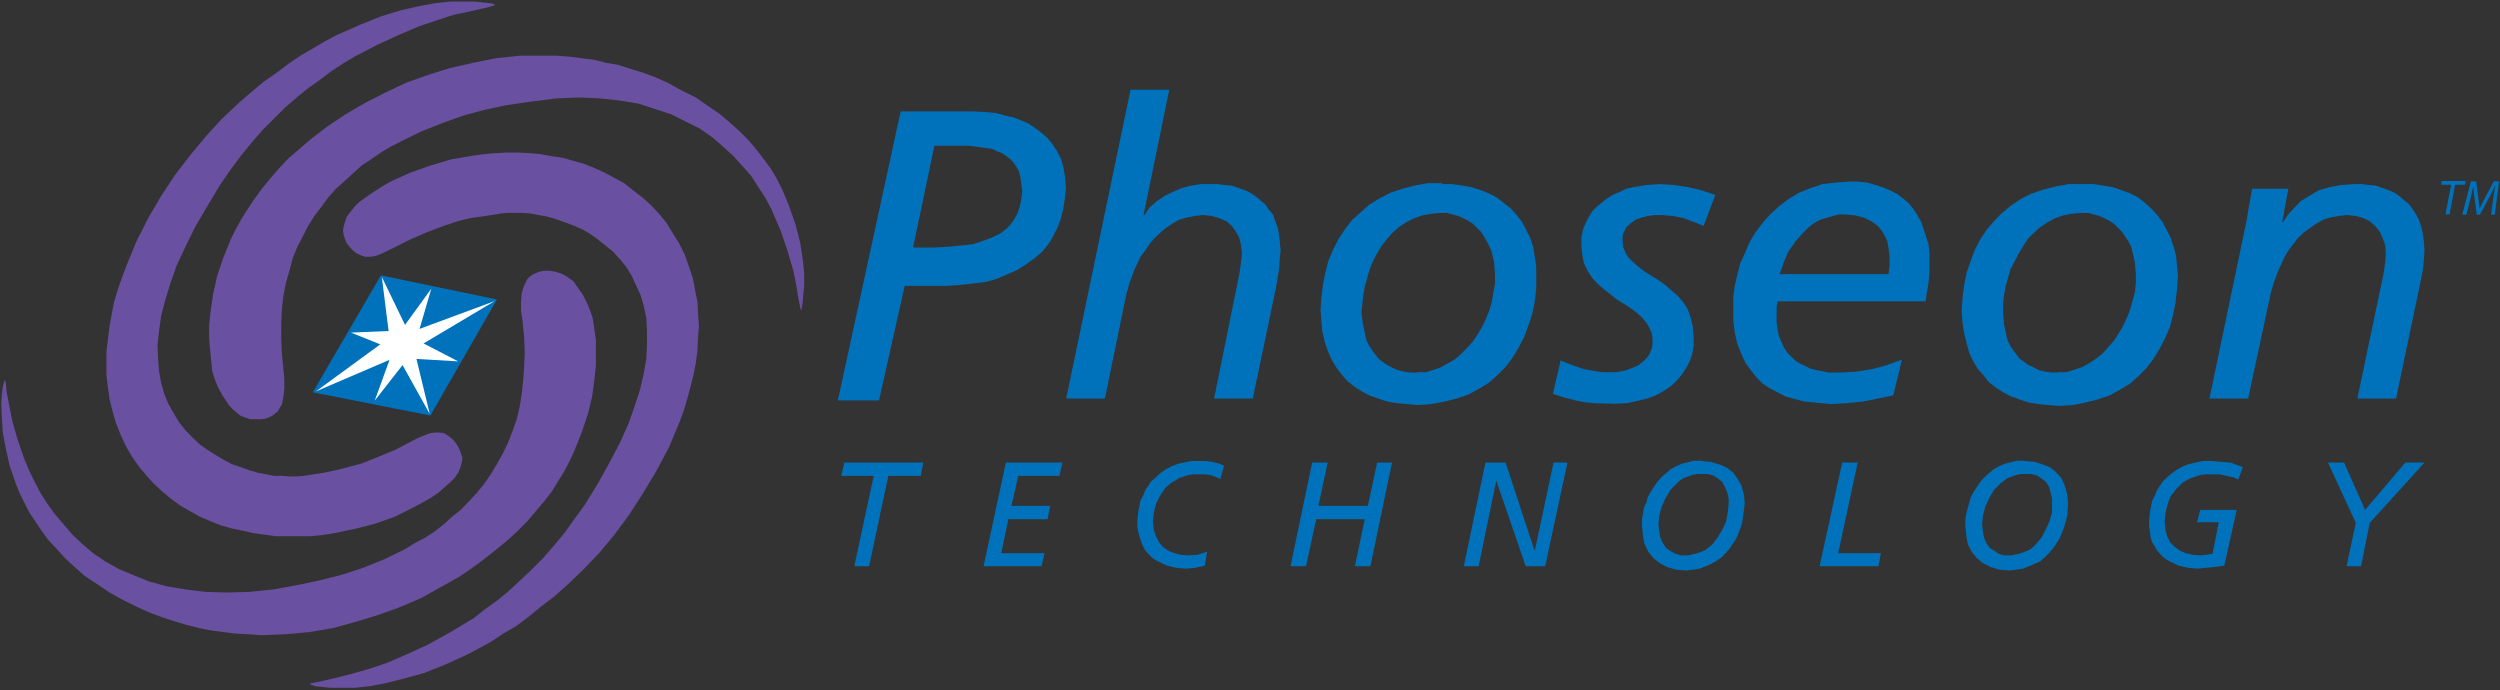 <?xml version="1.0" encoding="UTF-8" standalone="no"?>
<svg width="808px" height="223px" viewBox="0 0 808 223" version="1.1" xmlns="http://www.w3.org/2000/svg" xmlns:xlink="http://www.w3.org/1999/xlink" xmlns:sketch="http://www.bohemiancoding.com/sketch/ns">
    <rect x="0" y="0" width="808" height="223" fill="#333333" stroke="none"/>
    <!-- Generator: Sketch 3.2.2 (9983) - http://www.bohemiancoding.com/sketch -->
    <title>Slice 1</title>
    <desc>Created with Sketch.</desc>
    <defs></defs>
    <g id="Page-1" stroke="none" stroke-width="1" fill="none" fill-rule="evenodd" sketch:type="MSPage">
        <g id="PHO-logo" sketch:type="MSLayerGroup">
            <path d="M101.1,126.8 L139.1,134.3 L160.6,96.8 L123.1,89 L101.1,126.8 L101.1,126.8 Z" id="Shape" fill="#0072BC" sketch:type="MSShapeGroup"></path>
            <path d="M123.4,89.5 L130.9,105 L139.4,93.3 L135.6,106.3 L159.9,97.3 L136.9,111 L148.1,116.8 L134.6,116 L138.9,133.8 L130.1,118 L121.1,129.5 L125.9,116.3 L102.1,126.5 L122.9,111.3 L113.4,107.5 L125.6,107 L123.4,89.5 L123.4,89.5 Z" id="Shape" fill="#FFFFFF" sketch:type="MSShapeGroup"></path>
            <path d="M146.6,142.3 L146.6,142.3 L147.4,143.3 L148.1,144.5 L148.6,145.5 L149.1,146.8 L149.4,147.8 L149.4,148.8 L148.9,150.8 L148.1,152.8 L146.9,154.5 L145.4,156 L143.9,157.3 L141.6,159.3 L139.1,161 L136.4,162.5 L133.6,164 L127.6,167 L121.1,169.3 L114.4,171 L107.1,172.5 L103.6,173 L100.1,173.3 L96.4,173.3 L92.9,173.3 L89.1,173.3 L85.4,172.8 L81.9,172.3 L78.4,171.5 L74.9,170.8 L71.4,169.8 L68.1,168.5 L64.6,167 L61.6,165.3 L58.4,163.5 L55.4,161.3 L52.6,159 L49.9,156.5 L47.4,153.8 L44.9,150.8 L42.6,147.5 L40.6,144 L38.9,140.3 L37.4,136.5 L36.4,133 L35.4,129 L34.9,125.3 L34.4,121.3 L34.4,117.5 L34.4,113.5 L34.9,109.5 L35.4,105.5 L36.1,101.5 L36.9,97.5 L38.1,93.5 L39.4,89.8 L40.9,85.8 L44.1,78 L47.9,70.5 L52.1,63.3 L56.6,56.5 L61.6,50 L66.6,44 L71.6,38.5 L76.6,33.8 L80.9,30 L85.1,26.5 L89.4,23.5 L93.4,20.5 L97.4,17.8 L101.4,15.5 L105.1,13.3 L108.9,11.3 L116.4,8 L123.1,5.3 L129.6,3.3 L135.4,2 L140.9,1 L145.6,0.5 L149.9,0.5 L153.4,0.5 L156.1,0.8 L158.4,1 L159.6,1.3 L160.1,1.5 L159.6,1.8 L157.9,2.3 L151.4,3.8 L146.6,4.8 L141.4,6.5 L135.4,8.5 L128.9,11.3 L121.9,14.5 L114.6,18.3 L110.9,20.5 L107.1,23 L103.4,25.8 L99.6,28.5 L95.9,31.5 L92.1,34.8 L88.6,38.3 L84.9,42 L81.4,46 L77.9,50.3 L74.4,55 L71.1,59.8 L66.9,66.8 L63.1,73.3 L59.9,79.8 L57.1,85.8 L55.1,91.5 L53.4,97 L52.1,102 L51.4,107 L50.9,111.5 L51.1,116 L51.4,120 L52.1,123.8 L53.1,127.3 L54.4,130.5 L56.1,133.5 L57.9,136.5 L59.9,139 L62.1,141.3 L64.4,143.5 L66.9,145.3 L69.6,147 L72.1,148.5 L74.9,150 L77.9,151 L80.6,152 L83.4,152.8 L86.1,153.3 L88.6,153.8 L91.4,153.8 L93.6,154 L96.1,154 L98.1,153.8 L104.6,152.8 L108.4,152 L112.4,151 L116.9,149.8 L121.9,147.8 L127.9,145.3 L134.6,141.8 L137.6,140.5 L139.1,140 L140.6,139.8 L142.1,139.8 L143.6,140 L145.1,141 L146.6,142.3 L146.6,142.3 Z" id="Shape" fill="#6950A1" sketch:type="MSShapeGroup"></path>
            <path d="M91.6,119.3 L91.6,119.3 L91.1,114.3 L90.9,109.3 L90.9,104.5 L91.1,100 L91.6,95.5 L92.4,91.5 L93.6,87.3 L94.6,83.5 L96.1,79.8 L97.9,76.3 L99.6,73 L101.6,69.8 L103.9,66.8 L106.1,63.8 L108.6,61 L111.4,58.5 L114.1,56 L116.9,53.5 L119.9,51.5 L123.1,49.3 L126.1,47.5 L129.4,45.8 L136.1,42.5 L142.9,39.8 L149.9,37.3 L156.6,35.5 L163.6,34 L171.9,32.8 L179.9,31.8 L187.1,31.5 L193.9,31.8 L200.4,32.5 L206.4,33.5 L211.9,35.3 L217.1,37 L221.6,39.3 L226.1,41.5 L230.1,44.3 L233.6,47.3 L237.1,50.5 L240.1,53.8 L242.9,57 L245.1,60.5 L247.4,64 L249.4,67.8 L250.9,71.3 L252.4,74.8 L254.6,81.3 L256.4,87.5 L257.4,92.5 L258.1,96.8 L258.6,99.3 L258.9,100.3 L259.1,99.8 L259.4,98 L259.6,95.5 L259.9,92.3 L259.9,88 L259.4,83.5 L258.6,78.3 L257.1,72.5 L255.1,66.8 L253.9,63.8 L252.6,60.8 L250.9,57.5 L249.1,54.5 L246.9,51.5 L244.6,48.5 L242.1,45.5 L239.1,42.5 L236.1,39.8 L232.6,36.8 L228.9,34.3 L224.9,31.5 L220.4,29.3 L215.9,26.8 L211.9,25 L207.9,23.5 L203.9,22.3 L199.9,21 L195.9,20.3 L191.9,19.3 L187.9,18.8 L183.9,18.3 L179.9,18 L176.1,18 L168.1,18 L160.4,18.8 L152.9,20.3 L145.4,22 L138.1,24.3 L131.1,26.8 L124.4,30 L117.9,33.3 L111.6,37 L105.9,40.8 L100.4,45 L96.6,48.3 L93.1,51.3 L90.1,54.5 L87.1,58 L84.4,61.3 L82.1,64.5 L79.9,67.8 L77.9,71 L76.1,74.3 L74.6,77.3 L72.1,83.5 L70.1,89.5 L68.9,95 L68.1,100.3 L67.6,105 L67.6,109.3 L67.9,113 L68.4,118 L68.6,120 L69.4,122.5 L70.4,125 L71.9,127.8 L73.9,130.8 L74.9,132 L76.4,133.3 L77.6,134.3 L79.4,135 L80.9,135.5 L82.9,135.5 L84.4,135.5 L85.9,135.3 L87.1,134.8 L88.1,134.3 L89.1,133.5 L89.9,132.8 L90.4,131.8 L91.1,130.8 L91.6,128.3 L91.9,125.5 L91.9,122.5 L91.6,119.3 L91.6,119.3 Z" id="Shape" fill="#6950A1" sketch:type="MSShapeGroup"></path>
            <path d="M113.6,80.5 L113.6,80.5 L112.6,79.3 L111.9,78.3 L111.4,77 L111.1,76 L110.9,75 L110.9,74 L111.4,72 L112.1,70 L113.4,68.3 L114.6,66.8 L116.1,65.3 L118.6,63.5 L121.1,61.8 L123.9,60 L126.6,58.5 L132.6,55.8 L139.1,53.5 L145.9,51.5 L152.9,50.3 L156.6,49.8 L160.1,49.5 L163.9,49.3 L167.4,49.3 L171.1,49.5 L174.6,49.8 L178.4,50.5 L181.9,51 L185.4,52 L188.9,53 L192.1,54.3 L195.4,55.8 L198.6,57.5 L201.9,59.3 L204.6,61.5 L207.6,63.8 L210.4,66.3 L212.9,69 L215.4,72 L217.4,75.3 L219.6,78.8 L221.4,82.5 L222.6,86 L223.9,89.8 L224.6,93.5 L225.4,97.5 L225.6,101.3 L225.9,105.3 L225.6,109.3 L225.4,113.3 L224.9,117.3 L224.1,121.3 L223.1,125.3 L222.1,129 L220.9,133 L219.4,137 L216.1,144.8 L212.1,152.3 L207.9,159.3 L203.4,166.3 L198.6,172.8 L193.6,178.8 L188.6,184 L183.4,189 L179.1,192.8 L174.9,196 L170.9,199.3 L166.9,202.3 L162.6,204.8 L158.9,207.3 L154.9,209.5 L151.1,211.5 L143.9,214.8 L137.1,217.5 L130.6,219.3 L124.6,220.8 L119.4,221.8 L114.6,222.3 L110.4,222.3 L106.9,222.3 L103.9,222 L101.9,221.8 L100.6,221.3 L100.1,221 L100.6,220.8 L102.4,220.5 L108.9,219 L113.6,217.8 L118.9,216.3 L124.9,214.3 L131.4,211.5 L138.4,208.3 L145.6,204.3 L149.4,202 L153.1,199.8 L156.6,197 L160.4,194.3 L164.1,191.3 L167.9,187.8 L171.6,184.3 L175.4,180.5 L178.9,176.5 L182.4,172.3 L185.6,167.8 L189.1,163 L193.4,156 L197.1,149.3 L200.4,143 L203.1,137 L205.1,131.3 L206.9,125.8 L208.1,120.5 L208.9,115.8 L209.1,111.3 L209.1,106.8 L208.9,102.8 L208.1,99 L207.1,95.5 L205.6,92.3 L204.1,89 L202.4,86.3 L200.4,83.8 L198.1,81.3 L195.6,79.3 L193.1,77.3 L190.6,75.5 L187.9,74 L185.1,72.8 L182.4,71.8 L179.6,70.8 L176.9,70 L174.1,69.5 L171.4,69 L168.9,68.8 L166.4,68.8 L164.1,68.8 L161.9,69 L155.6,70 L151.9,70.5 L147.9,71.5 L143.4,73 L138.1,75 L132.4,77.5 L125.4,81 L122.6,82.3 L121.1,82.8 L119.6,83 L118.1,83 L116.6,82.5 L115.1,81.8 L113.6,80.5 L113.6,80.5 Z" id="Shape" fill="#6950A1" sketch:type="MSShapeGroup"></path>
            <path d="M168.9,103.8 L168.9,103.8 L169.4,109 L169.6,113.8 L169.4,118.5 L169.1,123 L168.6,127.5 L167.9,131.8 L166.9,135.8 L165.6,139.5 L164.1,143.3 L162.4,146.8 L160.6,150 L158.6,153.3 L156.4,156.5 L154.1,159.3 L151.6,162 L148.9,164.8 L146.1,167 L143.4,169.5 L140.4,171.8 L137.4,173.8 L134.1,175.5 L130.9,177.5 L124.1,180.8 L117.4,183.5 L110.4,185.8 L103.6,187.5 L96.6,189 L88.4,190.5 L80.6,191.3 L73.1,191.5 L66.4,191.3 L59.9,190.5 L53.9,189.5 L48.4,188 L43.4,186 L38.6,184 L34.1,181.5 L30.1,178.8 L26.6,175.8 L23.4,172.8 L20.4,169.3 L17.6,166 L15.1,162.5 L12.9,159 L11.1,155.5 L9.4,152 L7.9,148.5 L5.6,141.8 L3.9,135.8 L2.9,130.5 L2.1,126.5 L1.9,123.8 L1.6,122.8 L1.4,123.3 L0.9,125 L0.6,127.5 L0.4,130.8 L0.6,135 L0.9,139.8 L1.9,145 L3.1,150.5 L5.1,156.3 L6.4,159.5 L7.9,162.5 L9.4,165.5 L11.4,168.5 L13.4,171.5 L15.6,174.5 L18.4,177.5 L21.1,180.5 L24.4,183.5 L27.6,186.3 L31.4,188.8 L35.4,191.5 L39.9,194 L44.6,196.3 L48.4,198 L52.4,199.5 L56.4,200.8 L60.4,202 L64.4,203 L68.4,203.8 L72.4,204.3 L76.4,204.8 L80.4,205 L84.4,205.3 L92.1,205 L99.9,204.3 L107.6,203 L114.9,201 L122.1,198.8 L129.1,196.3 L136.1,193.3 L142.4,189.8 L148.6,186.3 L154.4,182.3 L159.9,178 L163.6,175 L167.1,171.8 L170.4,168.5 L173.1,165.3 L175.9,162 L178.4,158.8 L180.4,155.5 L182.4,152.3 L184.1,149 L185.6,145.8 L188.1,139.5 L190.1,133.5 L191.4,128 L192.1,122.8 L192.6,118 L192.6,113.8 L192.6,110 L191.9,105 L191.6,103 L190.9,100.8 L189.9,98.3 L188.4,95.3 L186.4,92.5 L185.4,91 L184.1,90 L182.6,89 L181.1,88.3 L179.4,87.8 L177.6,87.5 L175.9,87.5 L174.4,87.8 L173.1,88.3 L172.1,88.8 L171.1,89.5 L170.4,90.3 L169.9,91.3 L169.4,92.3 L168.6,94.8 L168.4,97.5 L168.4,100.5 L168.9,103.8 L168.9,103.8 Z" id="Shape" fill="#6950A1" sketch:type="MSShapeGroup"></path>
            <path d="M295.1,80 L302.1,80 L307.1,79.7 L312.1,79.2 L314.6,78.9 L316.9,78.1 L319.2,77.3 L321.2,76.5 L323.2,75.5 L325,74.2 L326.5,72.7 L327.8,70.9 L328.8,69.1 L329.6,66.8 L330.1,64.3 L330.4,61.8 L330.1,59.5 L329.8,57.2 L329.3,55.4 L328.5,53.9 L327.5,52.4 L326.5,51.4 L325.2,50.4 L323.7,49.4 L322.2,48.9 L320.7,48.1 L316.9,47.6 L313.1,47.1 L308.8,47.1 L302,47.1 L295.1,80 L295.1,80 Z M291.1,36 L304.4,36 L314.4,36 L319.7,36.3 L322.2,36.6 L325,37.4 L327.5,37.9 L330,38.9 L332.3,39.9 L334.6,41.4 L336.6,42.9 L338.6,44.7 L340.1,46.5 L341.6,48.8 L342.9,51.3 L343.7,54.1 L344.2,57.1 L344.5,60.6 L344.2,63.9 L343.7,67.2 L342.9,70.5 L341.9,73.3 L340.4,76.3 L338.9,78.8 L336.9,81.3 L334.6,83.3 L331.8,85.3 L329,87.1 L325.7,88.6 L322.2,90.1 L318.7,91.1 L314.7,91.6 L310.2,92.1 L305.7,92.4 L292.4,92.4 L284.1,129.4 L270.8,129.4 L291.1,36 L291.1,36 Z" id="Shape" fill="#0072BC" sketch:type="MSShapeGroup"></path>
            <path d="M365.4,29 L377.9,29 L369.6,69.5 L369.9,69.5 L371.6,67 L373.9,65 L376.4,63.3 L379.1,62 L381.9,60.8 L384.9,60 L388.1,59.5 L391.1,59.5 L393.6,59.5 L395.9,59.8 L398.1,60 L400.4,60.8 L402.4,61.5 L404.1,62.3 L405.9,63.5 L407.4,64.8 L408.9,66 L410.1,67.8 L411.4,69.3 L412.1,71.3 L412.9,73.5 L413.4,75.8 L413.6,78 L413.9,80.8 L413.6,83.8 L413.4,87 L412.4,93 L404.9,128.8 L392.4,128.8 L400.6,88.3 L401.1,84.8 L401.4,82 L401.1,79.3 L400.6,77 L399.4,74.8 L398.1,73 L396.4,71.5 L394.1,70.5 L391.6,69.8 L388.9,69.5 L386.1,69.8 L383.6,70.3 L381.1,71 L378.9,72.3 L376.6,73.8 L374.9,75.3 L373.1,77 L371.4,79 L370.1,81 L368.6,83 L366.6,87.3 L365.1,91.3 L364.1,94.8 L357.1,128.8 L344.6,128.8 L365.4,29 L365.4,29 Z" id="Shape" fill="#0072BC" sketch:type="MSShapeGroup"></path>
            <path d="M458.1,120.3 L458.1,120.3 L460.9,120.3 L463.4,119.5 L465.7,118.7 L468,117.4 L470.3,116.1 L472.3,114.3 L474.3,112.3 L476.1,110.3 L477.6,108 L479.1,105.5 L480.4,102.7 L481.4,100.2 L482.2,97.4 L482.7,94.4 L483.2,91.6 L483.2,88.6 L482.9,84.8 L482.1,81.3 L481.3,79.5 L480.5,78 L479.7,76.5 L478.7,75 L477.4,73.7 L476.1,72.4 L474.6,71.4 L473.1,70.6 L471.3,69.8 L469.5,69.3 L467.5,68.8 L465.5,68.8 L462.5,69.1 L459.7,69.6 L456.9,70.6 L454.4,71.9 L452.1,73.4 L450.1,75.2 L448.3,77.2 L446.5,79.5 L445,82 L443.7,84.5 L442.7,87 L441.9,89.8 L441.1,92.6 L440.6,95.4 L440.3,98.2 L440,101 L440.5,104.8 L441.3,108.6 L441.8,110.4 L442.6,111.9 L443.6,113.4 L444.6,114.7 L445.6,116 L446.9,117 L448.4,118 L449.9,118.8 L451.7,119.6 L453.7,120.1 L455.7,120.4 L458.1,120.4 L458.1,120.3 L458.1,120.3 Z M466.1,59.5 L466.1,59.5 L469.4,59.5 L472.7,60 L475.7,60.5 L478.7,61.5 L481.2,62.5 L483.7,63.8 L486,65.6 L488.3,67.4 L490.1,69.4 L491.9,71.7 L493.2,74.2 L494.5,76.7 L495.5,79.7 L496,82.7 L496.5,86 L496.5,89 L496.5,93.3 L496,97.6 L495.2,101.6 L493.9,105.4 L492.6,108.9 L490.8,112.4 L488.8,115.7 L486.5,118.7 L484,121.2 L481.2,123.7 L477.9,125.7 L474.6,127.5 L470.8,128.8 L466.8,129.8 L462.5,130.6 L458.2,130.9 L454.7,130.6 L451.4,130.3 L448.4,129.8 L445.4,128.8 L442.6,127.8 L440.1,126.5 L437.8,125 L435.5,123.2 L433.5,120.9 L432,118.9 L430.5,116.4 L429.2,113.6 L428.2,110.6 L427.4,107.3 L427.1,104 L426.8,100.2 L427.1,95.9 L427.6,91.9 L428.4,87.9 L429.4,84.1 L430.9,80.6 L432.7,77.1 L434.7,74.1 L437,71.1 L439.8,68.6 L442.6,66.1 L445.9,64.1 L449.4,62.3 L453.2,61 L457.2,60 L461.5,59.2 L466.1,59.2 L466.1,59.5 L466.1,59.5 Z" id="Shape" fill="#0072BC" sketch:type="MSShapeGroup"></path>
            <path d="M550.6,73 L550.6,73 L547.6,71.8 L544.1,70.5 L540.6,69.8 L536.9,69.5 L534.9,69.5 L532.6,69.8 L530.6,70.3 L528.6,71 L526.9,72.3 L525.6,73.5 L525.1,74.5 L524.6,75.5 L524.4,76.5 L524.4,77.8 L524.6,79.8 L525.4,81.8 L526.4,83.3 L527.9,84.8 L529.6,86.3 L531.6,87.8 L535.9,90.5 L538.1,92 L540.1,93.8 L542.1,95.5 L543.9,97.5 L545.4,99.8 L546.4,102.5 L547.1,105.5 L547.4,108.8 L547.4,111.8 L546.9,114.5 L546.1,116.8 L544.9,119 L543.6,121 L542.1,122.8 L540.4,124.5 L538.6,125.8 L536.6,127 L534.6,128 L532.4,128.8 L530.4,129.3 L525.9,130.3 L521.9,130.5 L514.9,130.3 L512.1,130 L509.6,129.5 L505.6,128.5 L501.9,127.3 L504.4,116.5 L508.1,118 L511.9,119.3 L515.9,120 L517.9,120.3 L519.9,120.3 L522.4,120.3 L525.1,119.8 L527.4,119 L529.6,118 L531.4,116.5 L532.1,115.8 L532.9,114.8 L533.4,113.8 L533.9,112.5 L534.1,111.3 L534.1,109.8 L533.9,107.8 L533.1,106 L532.1,104.3 L530.6,102.5 L528.9,101 L526.9,99.5 L522.6,96.8 L518.4,93.5 L516.4,91.8 L514.6,89.8 L513.1,87.5 L511.9,85 L511.4,82.5 L511.1,79.3 L511.1,76.8 L511.6,74.3 L512.4,72.3 L513.4,70.3 L514.6,68.3 L516.1,66.8 L517.9,65.3 L519.6,64 L521.6,62.8 L523.6,62 L525.6,61 L527.9,60.5 L532.1,59.8 L536.6,59.5 L541.1,59.8 L545.6,60.5 L549.9,61.5 L554.4,63 L550.6,73 L550.6,73 Z" id="Shape" fill="#0072BC" sketch:type="MSShapeGroup"></path>
            <path d="M610.4,88.5 L610.4,88.5 L610.7,85.7 L610.7,83.2 L610.4,80.2 L609.9,77.7 L608.6,75.2 L607.1,73.2 L605.1,71.7 L602.6,70.4 L599.6,69.6 L596.3,69.3 L594.3,69.3 L592.5,69.8 L590.7,70.3 L588.9,70.8 L587.1,71.6 L585.6,72.6 L584.1,73.9 L582.8,75.2 L580.3,78 L578,81.3 L576.5,84.8 L575.2,88.6 L610.4,88.6 L610.4,88.5 L610.4,88.5 Z M611.9,127.8 L611.9,127.8 L606.9,128.8 L601.9,129.8 L596.9,130.3 L591.9,130.6 L588.6,130.3 L585.6,130 L582.8,129.7 L579.8,128.9 L577,128.1 L574.5,126.8 L572,125.5 L569.7,124 L567.7,122 L565.9,119.7 L564.1,117.2 L562.8,114.4 L561.5,111.1 L560.7,107.6 L560.2,103.8 L560.2,99.3 L560.2,95.8 L560.7,92.3 L561.5,88.8 L562.5,85 L564,81.7 L565.5,78.2 L567.5,74.9 L569.8,71.9 L572.3,69.1 L575.1,66.6 L578.1,64.3 L581.4,62.3 L585.2,60.8 L589,59.5 L593.3,59 L597.6,58.7 L600.6,58.7 L603.4,59 L606.2,59.8 L608.7,60.6 L611,61.6 L613,62.6 L615,64.1 L616.8,65.6 L618.3,67.4 L619.6,69.4 L620.9,71.7 L621.7,74 L622.5,76.5 L623.3,79 L623.6,82 L623.6,84.8 L623.6,88.1 L623.3,91.4 L622.3,97.4 L574.5,97.4 L574.2,99.4 L574.2,101.7 L574.2,104.2 L574.5,106.5 L575,108.8 L575.8,110.6 L576.6,112.4 L577.6,113.9 L578.9,115.2 L580.2,116.5 L581.7,117.5 L583.5,118.3 L585,119.1 L587,119.6 L591,120.4 L595.3,120.4 L600.1,120.1 L605.1,119.3 L609.9,118 L614.7,116.2 L611.9,127.8 L611.9,127.8 Z" id="Shape" fill="#0072BC" sketch:type="MSShapeGroup"></path>
            <path d="M665.1,120.3 L665.1,120.3 L667.9,120.3 L670.4,119.5 L672.9,118.7 L675.2,117.4 L677.2,116.1 L679.5,114.3 L681.3,112.3 L683.1,110.3 L684.6,108 L686.1,105.5 L687.4,102.7 L688.4,100.2 L689.2,97.4 L690,94.4 L690.3,91.6 L690.3,88.6 L690,84.8 L689.2,81.3 L688.7,79.5 L687.9,78 L686.9,76.5 L685.9,75 L684.6,73.7 L683.3,72.4 L681.8,71.4 L680.3,70.6 L678.5,69.8 L676.7,69.3 L674.9,68.8 L672.6,68.8 L669.6,69.1 L666.8,69.6 L664,70.6 L661.7,71.9 L659.4,73.4 L657.4,75.2 L655.4,77.2 L653.9,79.5 L652.4,82 L651.1,84.5 L649.8,87 L649,89.8 L648.2,92.6 L647.7,95.4 L647.4,98.2 L647.4,101 L647.7,104.8 L648.5,108.6 L649,110.4 L649.8,111.9 L650.8,113.4 L651.8,114.7 L652.8,116 L654.3,117 L655.6,118 L657.4,118.8 L658.9,119.6 L660.9,120.1 L662.9,120.4 L665.1,120.4 L665.1,120.3 L665.1,120.3 Z M673.1,59.5 L673.1,59.5 L676.6,59.5 L679.9,60 L682.9,60.5 L685.7,61.5 L688.5,62.5 L691,63.8 L693.3,65.6 L695.3,67.4 L697.1,69.4 L698.9,71.7 L700.2,74.2 L701.5,76.7 L702.5,79.7 L703.3,82.7 L703.6,86 L703.9,89.3 L703.6,93.6 L703.1,97.9 L702.3,101.9 L701.3,105.7 L699.8,109.2 L698,112.7 L696,116 L693.7,119 L691.2,121.5 L688.4,124 L685.1,126 L681.8,127.8 L678,129.1 L674,130.1 L670,130.9 L665.5,131.2 L662,130.9 L658.7,130.6 L655.7,130.1 L652.7,129.1 L649.9,128.1 L647.4,126.8 L645.1,125.3 L642.8,123.5 L641,121.2 L639.2,119.2 L637.7,116.7 L636.4,113.9 L635.6,110.9 L634.8,107.6 L634.3,104.3 L634,100.5 L634.3,96.2 L634.8,92.2 L635.6,88.2 L636.9,84.4 L638.2,80.9 L640,77.4 L642,74.4 L644.5,71.4 L647,68.9 L650,66.4 L653,64.4 L656.5,62.6 L660.3,61.3 L664.3,60.3 L668.6,59.5 L673.1,59.5 L673.1,59.5 L673.1,59.5 Z" id="Shape" fill="#0072BC" sketch:type="MSShapeGroup"></path>
            <path d="M726.1,71.3 L726.1,71.3 L726.9,66.5 L727.9,61 L739.6,61 L737.6,71.8 L737.9,71.8 L739.4,69.5 L741.4,67.3 L743.6,65 L746.4,63.3 L749.4,61.5 L752.9,60.5 L756.6,59.8 L760.9,59.5 L763.4,59.5 L765.6,59.8 L767.9,60 L770.1,60.8 L772.1,61.5 L773.9,62.3 L775.6,63.5 L777.1,64.8 L778.6,66 L779.9,67.8 L780.9,69.3 L781.9,71.3 L782.6,73.5 L783.1,75.8 L783.4,78 L783.6,80.8 L783.4,83.8 L783.1,87 L781.9,93 L774.4,128.8 L761.9,128.8 L770.4,88.3 L770.9,84.8 L771.1,82 L770.9,79.3 L770.1,77 L769.1,74.8 L767.6,73 L765.9,71.5 L763.9,70.5 L761.4,69.8 L758.6,69.5 L755.9,69.8 L753.1,70.3 L750.9,71 L748.6,72.3 L746.4,73.8 L744.4,75.3 L742.6,77 L741.1,79 L739.6,81 L738.4,83 L736.4,87.3 L734.9,91.3 L733.9,94.8 L726.6,128.8 L714.1,128.8 L726.1,71.3 L726.1,71.3 Z" id="Shape" fill="#0072BC" sketch:type="MSShapeGroup"></path>
            <path d="M297.6,153.8 L287.1,153.8 L280.9,183 L276.1,183 L282.4,153.8 L271.9,153.8 L272.9,149.5 L298.4,149.5 L297.6,153.8 L297.6,153.8 Z" id="Shape" fill="#0072BC" sketch:type="MSShapeGroup"></path>
            <path d="M325.1,149.5 L343.4,149.5 L342.4,153.8 L329.1,153.8 L326.9,163.5 L339.4,163.5 L338.6,167.8 L325.9,167.8 L323.6,178.8 L337.6,178.8 L336.6,183 L317.9,183 L325.1,149.5 L325.1,149.5 Z" id="Shape" fill="#0072BC" sketch:type="MSShapeGroup"></path>
            <path d="M389.4,182.8 L389.4,182.8 L386.4,183.5 L383.4,183.8 L380.1,183.5 L377.1,182.8 L374.4,181.5 L373.1,180.8 L372.1,180 L371.1,179 L370.1,177.8 L369.4,176.5 L368.9,175.3 L368.4,173.8 L367.9,172 L367.6,170.3 L367.6,168.3 L367.9,165.3 L368.6,161.8 L369.4,160.3 L370.1,158.5 L371.1,157 L372.1,155.5 L373.6,154.3 L374.9,153 L376.6,151.8 L378.4,150.8 L380.4,150 L382.6,149.5 L385.1,149 L387.6,149 L389.6,149 L391.9,149.3 L393.9,149.8 L395.6,150.5 L394.4,154.8 L392.6,154 L391.1,153.5 L389.4,153.3 L387.9,153.3 L385.9,153.3 L384.1,153.5 L382.6,154 L381.1,154.5 L379.9,155.3 L378.6,156 L377.4,157 L376.4,158 L374.9,160.3 L373.6,162.8 L372.9,165.8 L372.6,168.5 L372.9,171.3 L373.6,173.3 L374.6,175.3 L375.9,176.8 L377.6,178 L379.6,178.8 L381.6,179.3 L384.1,179.5 L387.1,179.3 L388.6,178.8 L390.1,178.3 L389.4,182.8 L389.4,182.8 Z" id="Shape" fill="#0072BC" sketch:type="MSShapeGroup"></path>
            <path d="M424.1,149.5 L429.1,149.5 L426.1,163.5 L442.1,163.5 L445.1,149.5 L449.9,149.5 L442.9,183 L437.9,183 L441.1,167.8 L425.4,167.8 L422.1,183 L417.1,183 L424.1,149.5 L424.1,149.5 Z" id="Shape" fill="#0072BC" sketch:type="MSShapeGroup"></path>
            <path d="M480.1,149.5 L486.6,149.5 L495.9,177.8 L496.1,177.8 L502.1,149.5 L506.6,149.5 L499.4,183 L493.1,183 L483.6,155.3 L477.9,183 L473.1,183 L480.1,149.5 L480.1,149.5 Z" id="Shape" fill="#0072BC" sketch:type="MSShapeGroup"></path>
            <path d="M545.4,179.5 L545.4,179.5 L546.9,179.2 L548.2,178.9 L549.7,178.4 L551,177.9 L552,177.1 L553.3,176.1 L555.1,173.8 L556.6,171.3 L557.9,168.5 L558.4,165.7 L558.7,162.9 L558.7,161 L558.2,159 L557.4,157.2 L556.6,155.7 L555.3,154.7 L553.8,153.7 L552,153.2 L550,153.2 L548.5,153.2 L547,153.5 L545.5,154 L544.2,154.5 L542.9,155.3 L541.9,156.3 L539.9,158.3 L538.4,160.8 L537.1,163.6 L536.3,166.6 L536,169.6 L536.3,171.9 L536.6,173.7 L537.4,175.5 L538.4,177 L539.7,178 L541.5,179 L543.3,179.5 L545.4,179.5 L545.4,179.5 Z M549.9,149 L549.9,149 L552.9,149.3 L555.7,150.1 L558,151.1 L560,152.6 L561.5,154.6 L562.8,156.9 L563.6,159.7 L563.9,162.7 L563.4,166.7 L563.1,168.7 L562.6,170.5 L561.8,172.5 L561,174.3 L560,175.8 L559,177.3 L557.7,178.8 L556.4,180.1 L554.6,181.4 L553.1,182.2 L551.3,183 L549.3,183.8 L547.3,184.1 L545,184.4 L541.7,184.1 L538.9,183.3 L536.4,182 L535.4,181.2 L534.4,180.4 L533.6,179.4 L532.8,178.4 L531.5,175.9 L531,173.1 L530.7,169.8 L530.7,168 L531,166 L531.3,164.2 L532.1,162.4 L532.6,160.6 L533.6,158.8 L534.6,157.3 L535.6,155.8 L536.9,154.3 L538.4,153 L539.9,151.7 L541.7,150.7 L543.5,149.9 L545.5,149.4 L547.5,148.9 L549.9,148.9 L549.9,149 L549.9,149 Z" id="Shape" fill="#0072BC" sketch:type="MSShapeGroup"></path>
            <path d="M595.4,149.5 L600.4,149.5 L594.1,178.8 L607.9,178.8 L607.1,183 L588.1,183 L595.4,149.5 L595.4,149.5 Z" id="Shape" fill="#0072BC" sketch:type="MSShapeGroup"></path>
            <path d="M649.9,179.5 L649.9,179.5 L651.4,179.2 L652.9,178.9 L654.2,178.4 L655.5,177.9 L656.8,177.1 L657.8,176.1 L659.8,173.8 L661.1,171.3 L662.4,168.5 L663.2,165.7 L663.2,162.9 L663.2,161 L662.7,159 L662.2,157.2 L661.2,155.7 L659.9,154.7 L658.4,153.7 L656.6,153.2 L654.6,153.2 L653.1,153.2 L651.6,153.5 L650.3,154 L648.8,154.5 L647.8,155.3 L646.5,156.3 L644.5,158.3 L643,160.8 L641.7,163.6 L640.9,166.6 L640.6,169.6 L640.9,171.9 L641.2,173.7 L642,175.5 L643,177 L644.5,178 L646,179 L647.8,179.5 L649.9,179.5 L649.9,179.5 Z M654.4,149 L654.4,149 L657.7,149.3 L660.2,150.1 L662.7,151.1 L664.5,152.6 L666.3,154.6 L667.3,156.9 L668.1,159.7 L668.4,162.7 L668.1,166.7 L667.6,168.7 L667.1,170.5 L666.3,172.5 L665.5,174.3 L664.5,175.8 L663.5,177.3 L662.2,178.8 L660.9,180.1 L659.4,181.4 L657.6,182.2 L655.8,183 L653.8,183.8 L651.8,184.1 L649.5,184.4 L646.2,184.1 L643.4,183.3 L640.9,182 L639.9,181.2 L638.9,180.4 L638.1,179.4 L637.3,178.4 L636,175.9 L635.5,173.1 L635.2,169.8 L635.2,168 L635.5,166 L636,164.2 L636.5,162.4 L637,160.6 L638,158.8 L639,157.3 L640,155.8 L641.3,154.3 L642.8,153 L644.3,151.7 L646.1,150.7 L647.9,149.9 L649.9,149.4 L651.9,148.9 L654.4,148.9 L654.4,149 L654.4,149 Z" id="Shape" fill="#0072BC" sketch:type="MSShapeGroup"></path>
            <path d="M723.4,155 L723.4,155 L721.9,154.3 L719.6,153.8 L717.4,153.3 L714.6,153.3 L712.9,153.3 L711.1,153.5 L709.6,154 L708.1,154.5 L706.6,155.3 L705.4,156 L704.4,157 L703.4,158 L701.6,160.3 L700.6,162.8 L699.9,165.8 L699.6,168.5 L699.9,171.3 L700.4,173.3 L701.4,175.3 L702.9,176.8 L704.6,178 L706.4,178.8 L708.6,179.3 L711.1,179.5 L713.1,179.3 L715.1,179 L717.1,168.8 L710.1,168.8 L711.1,164.8 L722.9,164.8 L718.9,182.8 L715.4,183.3 L712.9,183.5 L710.4,183.8 L707.1,183.5 L704.1,182.8 L701.4,181.5 L700.1,180.8 L699.1,180 L698.1,179 L697.1,177.8 L696.4,176.5 L695.6,175.3 L695.1,173.8 L694.9,172 L694.6,170.3 L694.6,168.3 L694.9,165.3 L695.6,161.8 L696.4,160.3 L697.1,158.5 L698.1,157 L699.1,155.5 L700.4,154.3 L701.9,153 L703.6,151.8 L705.4,150.8 L707.4,150 L709.6,149.5 L712.1,149 L714.6,149 L718.1,149.3 L720.9,149.5 L723.1,150.3 L724.9,151 L723.4,155 L723.4,155 Z" id="Shape" fill="#0072BC" sketch:type="MSShapeGroup"></path>
            <path d="M761.4,169 L752.4,149.5 L757.6,149.5 L764.4,164.8 L777.4,149.5 L783.6,149.5 L765.9,169 L763.1,183 L758.4,183 L761.4,169 L761.4,169 Z" id="Shape" fill="#0072BC" sketch:type="MSShapeGroup"></path>
            <g id="Group" transform="translate(789, 58)" fill="#0072BC" sketch:type="MSShapeGroup">
                <path d="M3.2,1.7 L0,1.7 L0.2,0.5 L7.9,0.5 L7.7,1.7 L4.5,1.7 L2.7,11.3 L1.4,11.3 L3.2,1.7 L3.2,1.7 Z" id="Shape"></path>
                <path d="M16.1,11.4 L16.9,5.6 C17,4.6 17.3,3 17.5,2 L17.4,2 C16.9,3.1 16.3,4.4 15.7,5.5 L12.5,11.4 L11.5,11.4 L10.7,5.6 C10.5,4.4 10.4,3.1 10.4,2 L10.4,2 C10.2,3 9.8,4.6 9.6,5.6 L8.1,11.4 L6.8,11.4 L9.6,0.6 L11.3,0.6 L12.1,6.8 C12.2,7.7 12.3,8.7 12.4,9.5 L12.4,9.5 C12.7,8.7 13.2,7.7 13.7,6.8 L17,0.6 L18.7,0.6 L17.3,11.4 L16.1,11.4 L16.1,11.4 Z" id="Shape"></path>
            </g>
        </g>
    </g>
</svg>